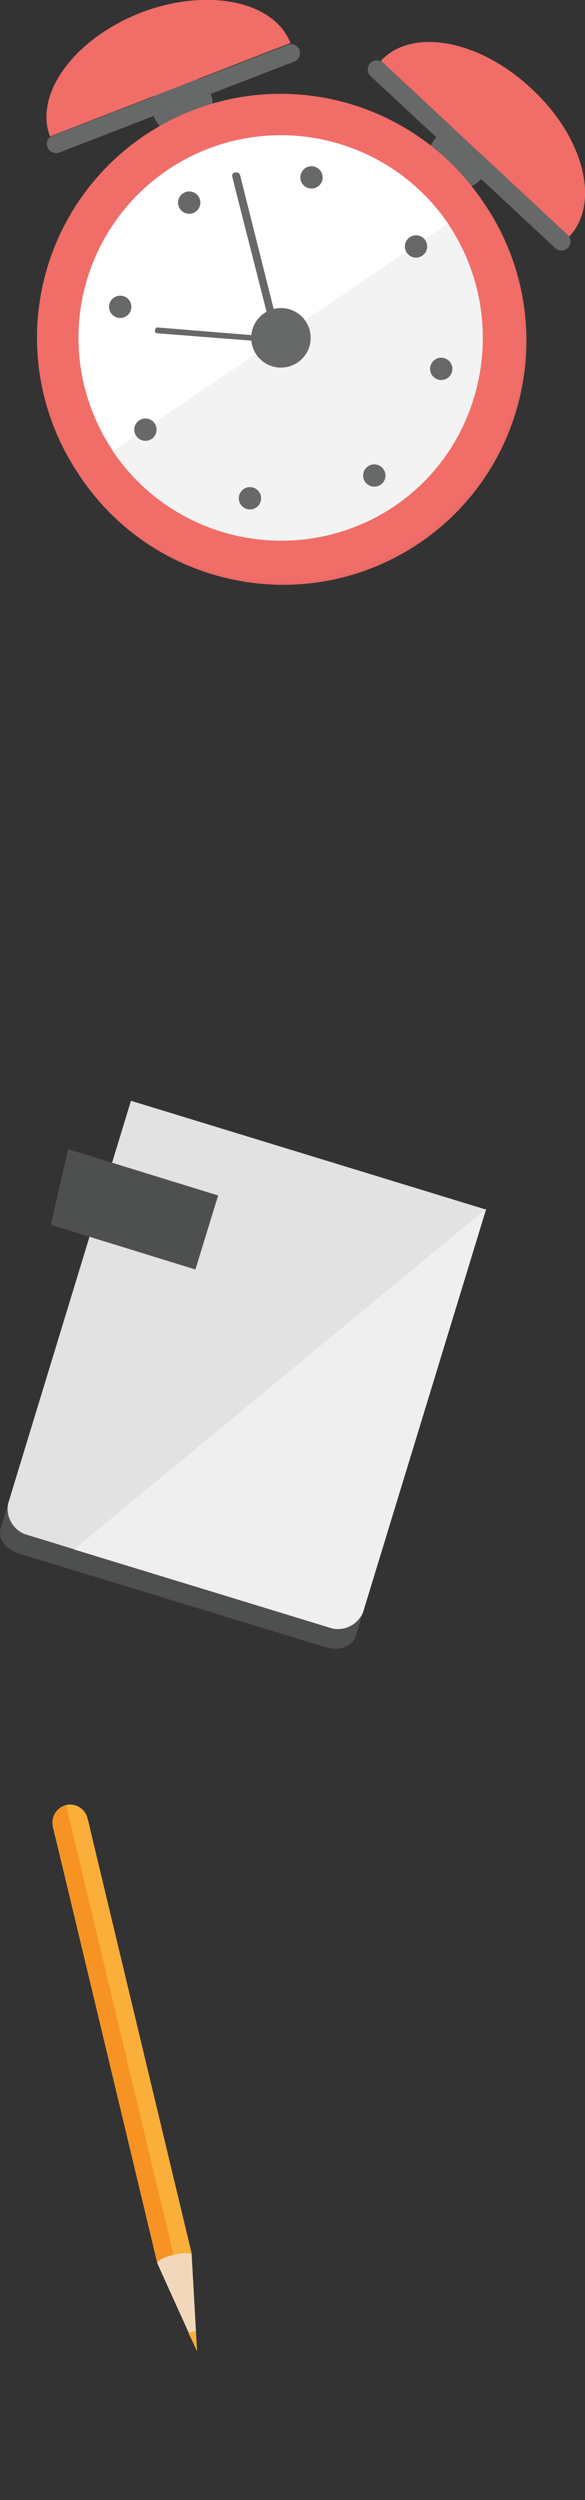 <!--?xml version="1.0" encoding="utf-8"?-->
<!-- Generator: Adobe Illustrator 22.0.1, SVG Export Plug-In . SVG Version: 6.00 Build 0)  -->
<svg version="1.1" id="Layer_1" xmlns="http://www.w3.org/2000/svg" xmlns:xlink="http://www.w3.org/1999/xlink" x="0px" y="0px" viewBox="0 0 141.6 604.6" style="" xml:space="preserve">
<rect x="0" y="0" width="141.6" height="604.6" fill="#333333" stroke="none"/>
<style type="text/css">
	.st0{fill:#676868;}
	.st1{fill:#F16D68;}
	.st2{fill:#FFFFFF;stroke:#676868;stroke-width:2.38;stroke-miterlimit:10;}
	.st3{opacity:0.97;}
	.st4{fill:#F3F3F3;}
	.st5{fill:none;stroke:#676868;stroke-width:2.38;stroke-miterlimit:10;}
	.st6{fill:none;stroke:#676868;stroke-width:5.95;stroke-linecap:round;stroke-linejoin:round;}
	.st7{fill:#4E4F4F;}
	.st8{fill:#E2E2E2;}
	.st9{fill:#F0EFEF;}
	.st10{fill:none;stroke:#676868;stroke-width:3;stroke-miterlimit:10;}
	.st11{fill:#F2D8BA;}
	.st12{fill:#FAAF3A;}
	.st13{fill:#F69322;}
</style>
<title>rules_left</title>
<path class="st0 wkoEYZGW_0" d="M36.7,25.4A7.4,7.4 0,1,1 51.5,25.4A7.4,7.4 0,1,1 36.7,25.4"></path>
<path class="st0 wkoEYZGW_1" d="M103.6,38.3A7.4,7.4 0,1,1 118.4,38.3A7.4,7.4 0,1,1 103.6,38.3"></path>
<path transform="matrix(0.707 -0.707 0.707 0.707 -37.892 71.996)" class="st1 wkoEYZGW_2" d="M9,81.7A59,59 0,1,1 127,81.7A59,59 0,1,1 9,81.7"></path>
<path class="st2 wkoEYZGW_3" d="M19,81.7A49,49 0,1,1 117,81.7A49,49 0,1,1 19,81.7"></path>
<g class="st3">
	<path class="st1 wkoEYZGW_4" d="M116.8,48.7l-97.7,66.1c17.9,27.2,54.5,34.8,81.7,17s34.8-54.5,17-81.7C117.4,49.6,117.1,49.1,116.8,48.7z"></path>
</g>
<path class="st4 wkoEYZGW_5" d="M27.3,109.1c15.2,22.5,45.7,28.4,68.2,13.3c22.4-15.2,28-46,12.9-68.4C108.4,54,27.3,109,27.3,109.1z"></path>
<path class="st0 wkoEYZGW_6" d="M60.8,81.7A7.2,7.2 0,1,1 75.2,81.7A7.2,7.2 0,1,1 60.8,81.7"></path>
<path class="st5 wkoEYZGW_7" d="M19,81.7A49,49 0,1,1 117,81.7A49,49 0,1,1 19,81.7"></path>
<path class="st1 wkoEYZGW_8" d="M34,3.1c16.1-6.2,32.3-2.9,36.3,7.3L12.1,33C8.2,22.7,18,9.4,34,3.1z"></path>
<path class="st0 wkoEYZGW_9" d="M11.5,35.6c0.4,1.1,1.7,1.7,2.8,1.3c0,0,0,0,0,0l56.9-22c1.1-0.4,1.7-1.7,1.3-2.8c0,0,0,0,0,0l0,0
	c-0.4-1.1-1.7-1.7-2.8-1.3c0,0,0,0,0,0l-56.9,22C11.6,33.2,11,34.4,11.5,35.6C11.5,35.6,11.5,35.6,11.5,35.6L11.5,35.6z"></path>
<path class="st1 wkoEYZGW_10" d="M128.6,21.4C116,9.6,99.7,6.6,92.2,14.7l45.6,42.5C145.4,49.1,141.3,33.1,128.6,21.4z"></path>
<path class="st0 wkoEYZGW_11" d="M137.5,59.9c-0.8,0.9-2.2,0.9-3.1,0.1c0,0,0,0,0,0L89.7,18.4c-0.9-0.8-0.9-2.2-0.1-3.1c0,0,0,0,0,0l0,0
	c0.8-0.9,2.2-0.9,3.1-0.1c0,0,0,0,0,0l44.7,41.6C138.3,57.6,138.3,59,137.5,59.9C137.5,59.8,137.5,59.8,137.5,59.9L137.5,59.9z"></path>
<path class="st0 wkoEYZGW_12" d="M72.7,42.9A2.7,2.7 0,1,1 78.1,42.9A2.7,2.7 0,1,1 72.7,42.9"></path>
<path class="st0 wkoEYZGW_13" d="M43.1,49A2.7,2.7 0,1,1 48.5,49A2.7,2.7 0,1,1 43.1,49"></path>
<path class="st0 wkoEYZGW_14" d="M26.4,74.2A2.7,2.7 0,1,1 31.8,74.2A2.7,2.7 0,1,1 26.4,74.2"></path>
<path class="st0 wkoEYZGW_15" d="M32.5,103.9A2.7,2.7 0,1,1 37.9,103.9A2.7,2.7 0,1,1 32.5,103.9"></path>
<path class="st0 wkoEYZGW_16" d="M57.8,120.5A2.7,2.7 0,1,1 63.2,120.5A2.7,2.7 0,1,1 57.8,120.5"></path>
<path class="st0 wkoEYZGW_17" d="M87.9,115A2.7,2.7 0,1,1 93.3,115A2.7,2.7 0,1,1 87.9,115"></path>
<path class="st0 wkoEYZGW_18" d="M104.1,89.2A2.7,2.7 0,1,1 109.5,89.2A2.7,2.7 0,1,1 104.1,89.2"></path>
<path class="st0 wkoEYZGW_19" d="M98,59.6A2.7,2.7 0,1,1 103.4,59.6A2.7,2.7 0,1,1 98,59.6"></path>
<path class="st6 wkoEYZGW_20" d="M31,125.8L16.8,138.6"></path>
<path class="st6 wkoEYZGW_21" d="M85.9,136.3L94.4,153.6"></path>
<path class="st7 wkoEYZGW_22" d="M86.1,395.7c-0.9,2.8-4.3,3.5-7.1,2.7L4.6,375.7c-2.8-0.9-5.3-3.4-4.4-6.2l31.2-102.1l85.9,26.2L86.1,395.7z"></path>
<path class="st8 wkoEYZGW_23" d="M87.9,389.8c-1.2,3-4.4,4.7-7.5,4L6,371c-3-1.2-4.7-4.4-4-7.5l29.7-97.3l85.9,26.3L87.9,389.8z"></path>
<path class="st9 wkoEYZGW_24" d="M87.9,389.8c-1.2,3-4.4,4.7-7.5,4l-62.5-19.1l99.8-82.4L87.9,389.8z"></path>
<path class="st10 wkoEYZGW_25" d="M42.2,275.8c-0.4,1.4-1.9,2.2-3.3,1.8l0,0c-1.4-0.4-2.2-1.9-1.8-3.3l4.2-13.6c0.4-1.4,1.9-2.2,3.3-1.8
	c0,0,0,0,0,0l0,0c1.4,0.4,2.2,1.9,1.8,3.3L42.2,275.8z"></path>
<path class="st10 wkoEYZGW_26" d="M53.3,279.1c-0.4,1.4-1.9,2.2-3.3,1.8l0,0c-1.4-0.4-2.2-1.9-1.8-3.3c0,0,0,0,0,0l4.2-13.6
	c0.4-1.4,1.9-2.2,3.3-1.8l0,0c1.4,0.4,2.2,1.9,1.8,3.3L53.3,279.1z"></path>
<path class="st10 wkoEYZGW_27" d="M64.4,282.5c-0.4,1.4-1.9,2.2-3.3,1.8c0,0,0,0,0,0l0,0c-1.4-0.4-2.2-1.9-1.8-3.3l4.2-13.6
	c0.4-1.4,1.9-2.2,3.3-1.8c0,0,0,0,0,0l0,0c1.4,0.4,2.2,1.9,1.8,3.3c0,0,0,0,0,0L64.4,282.5z"></path>
<path class="st10 wkoEYZGW_28" d="M75.4,285.9c-0.4,1.4-1.9,2.2-3.3,1.8l0,0c-1.4-0.4-2.2-1.9-1.8-3.3l4.2-13.6c0.4-1.4,1.9-2.2,3.3-1.8l0,0
	c1.4,0.4,2.2,1.9,1.8,3.3L75.4,285.9z"></path>
<path class="st10 wkoEYZGW_29" d="M86.5,289.3c-0.4,1.4-1.9,2.2-3.3,1.8l0,0c-1.4-0.4-2.2-1.9-1.8-3.3c0,0,0,0,0,0l4.2-13.6
	c0.4-1.4,1.9-2.2,3.3-1.8l0,0c1.4,0.4,2.2,1.9,1.8,3.3c0,0,0,0,0,0L86.5,289.3z"></path>
<path class="st10 wkoEYZGW_30" d="M97.6,292.7c-0.4,1.4-1.9,2.2-3.3,1.8c0,0,0,0,0,0l0,0c-1.4-0.4-2.2-1.9-1.8-3.3c0,0,0,0,0,0l4.2-13.6
	c0.4-1.4,1.9-2.2,3.3-1.8l0,0c1.4,0.4,2.2,1.9,1.8,3.3L97.6,292.7z"></path>
<path class="st10 wkoEYZGW_31" d="M108.7,296.1c-0.4,1.4-1.9,2.2-3.3,1.8l0,0c-1.4-0.4-2.2-1.9-1.8-3.3l4.2-13.6c0.4-1.4,1.9-2.2,3.3-1.8
	c0,0,0,0,0,0l0,0c1.4,0.4,2.2,1.9,1.8,3.3L108.7,296.1z"></path>
<path class="st7 wkoEYZGW_32" d="M47.3,307L12.3,296.2L16.5,277.9L52.8,289.1Z"></path>
<path class="pencil st11 wkoEYZGW_33" d="M37.7,545.7L38.1,547.4L47.7,568.6L46.4,545.4L46,543.7Z"></path>
<path class="pencil st12 wkoEYZGW_34" d="M45.6,564.1L47.7,568.6L47.4,563.7Z"></path>
<path class="pencil st12 wkoEYZGW_35" d="M12.8,441.8l1.1,4.5l0,0l24.2,101.1c0,0-0.3-1.1,3.9-2.1s4.5,0.1,4.5,0.1L22,443.1l0,0l-0.5-2.2l0,0l-0.3-1.1
	c-0.5-2.3-2.8-3.8-5.1-3.3s-3.8,2.8-3.3,5.1C12.8,441.7,12.8,441.8,12.8,441.8L12.8,441.8z"></path>
<path class="pencil st13 wkoEYZGW_36" d="M38.1,547.4c0,0-0.3-1.1,3.9-2.1l0,0L16,436.6c-2.3,0.6-3.7,2.9-3.1,5.2l1.1,4.5l0,0L38.1,547.4z"></path>
<path class="st0 wkoEYZGW_37" d="M66.3,82.4c0.1,0.3,0.4,0.4,0.7,0.3c0.1-0.1,0.5-0.2,0.8-0.2c0.2-0.1,0.4-0.2,0.3-0.4L58.1,42.3
	c-0.3-1-2.1-0.7-1.9,0.3c0,0,0,0,0,0l0.4,1.7l0,0L66.3,82.4z"></path>
<path class="st0 wkoEYZGW_38" d="M67.6,82.9c0.2,0,0.4-0.2,0.4-0.4c0-0.1,0-0.4,0-0.6c0-0.2-0.1-0.3-0.2-0.3l-29.6-2.4c-0.8-0.1-1,1.3-0.2,1.4
	c0,0,0,0,0,0l1.3,0.1l0,0L67.6,82.9z"></path>
<style data-made-with="vivus-instant">.wkoEYZGW_0{stroke-dasharray:47 49;stroke-dashoffset:48;animation:wkoEYZGW_draw_0 6700ms linear 0ms infinite,wkoEYZGW_fade 6700ms linear 0ms infinite;}.wkoEYZGW_1{stroke-dasharray:47 49;stroke-dashoffset:48;animation:wkoEYZGW_draw_1 6700ms linear 0ms infinite,wkoEYZGW_fade 6700ms linear 0ms infinite;}.wkoEYZGW_2{stroke-dasharray:371 373;stroke-dashoffset:372;animation:wkoEYZGW_draw_2 6700ms linear 0ms infinite,wkoEYZGW_fade 6700ms linear 0ms infinite;}.wkoEYZGW_3{stroke-dasharray:308 310;stroke-dashoffset:309;animation:wkoEYZGW_draw_3 6700ms linear 0ms infinite,wkoEYZGW_fade 6700ms linear 0ms infinite;}.wkoEYZGW_4{stroke-dasharray:306 308;stroke-dashoffset:307;animation:wkoEYZGW_draw_4 6700ms linear 0ms infinite,wkoEYZGW_fade 6700ms linear 0ms infinite;}.wkoEYZGW_5{stroke-dasharray:253 255;stroke-dashoffset:254;animation:wkoEYZGW_draw_5 6700ms linear 0ms infinite,wkoEYZGW_fade 6700ms linear 0ms infinite;}.wkoEYZGW_6{stroke-dasharray:46 48;stroke-dashoffset:47;animation:wkoEYZGW_draw_6 6700ms linear 0ms infinite,wkoEYZGW_fade 6700ms linear 0ms infinite;}.wkoEYZGW_7{stroke-dasharray:308 310;stroke-dashoffset:309;animation:wkoEYZGW_draw_7 6700ms linear 0ms infinite,wkoEYZGW_fade 6700ms linear 0ms infinite;}.wkoEYZGW_8{stroke-dasharray:144 146;stroke-dashoffset:145;animation:wkoEYZGW_draw_8 6700ms linear 0ms infinite,wkoEYZGW_fade 6700ms linear 0ms infinite;}.wkoEYZGW_9{stroke-dasharray:136 138;stroke-dashoffset:137;animation:wkoEYZGW_draw_9 6700ms linear 0ms infinite,wkoEYZGW_fade 6700ms linear 0ms infinite;}.wkoEYZGW_10{stroke-dasharray:144 146;stroke-dashoffset:145;animation:wkoEYZGW_draw_10 6700ms linear 0ms infinite,wkoEYZGW_fade 6700ms linear 0ms infinite;}.wkoEYZGW_11{stroke-dasharray:137 139;stroke-dashoffset:138;animation:wkoEYZGW_draw_11 6700ms linear 0ms infinite,wkoEYZGW_fade 6700ms linear 0ms infinite;}.wkoEYZGW_12{stroke-dasharray:17 19;stroke-dashoffset:18;animation:wkoEYZGW_draw_12 6700ms linear 0ms infinite,wkoEYZGW_fade 6700ms linear 0ms infinite;}.wkoEYZGW_13{stroke-dasharray:17 19;stroke-dashoffset:18;animation:wkoEYZGW_draw_13 6700ms linear 0ms infinite,wkoEYZGW_fade 6700ms linear 0ms infinite;}.wkoEYZGW_14{stroke-dasharray:17 19;stroke-dashoffset:18;animation:wkoEYZGW_draw_14 6700ms linear 0ms infinite,wkoEYZGW_fade 6700ms linear 0ms infinite;}.wkoEYZGW_15{stroke-dasharray:17 19;stroke-dashoffset:18;animation:wkoEYZGW_draw_15 6700ms linear 0ms infinite,wkoEYZGW_fade 6700ms linear 0ms infinite;}.wkoEYZGW_16{stroke-dasharray:17 19;stroke-dashoffset:18;animation:wkoEYZGW_draw_16 6700ms linear 0ms infinite,wkoEYZGW_fade 6700ms linear 0ms infinite;}.wkoEYZGW_17{stroke-dasharray:17 19;stroke-dashoffset:18;animation:wkoEYZGW_draw_17 6700ms linear 0ms infinite,wkoEYZGW_fade 6700ms linear 0ms infinite;}.wkoEYZGW_18{stroke-dasharray:17 19;stroke-dashoffset:18;animation:wkoEYZGW_draw_18 6700ms linear 0ms infinite,wkoEYZGW_fade 6700ms linear 0ms infinite;}.wkoEYZGW_19{stroke-dasharray:17 19;stroke-dashoffset:18;animation:wkoEYZGW_draw_19 6700ms linear 0ms infinite,wkoEYZGW_fade 6700ms linear 0ms infinite;}.wkoEYZGW_20{stroke-dasharray:20 22;stroke-dashoffset:21;animation:wkoEYZGW_draw_20 6700ms linear 0ms infinite,wkoEYZGW_fade 6700ms linear 0ms infinite;}.wkoEYZGW_21{stroke-dasharray:20 22;stroke-dashoffset:21;animation:wkoEYZGW_draw_21 6700ms linear 0ms infinite,wkoEYZGW_fade 6700ms linear 0ms infinite;}.wkoEYZGW_22{stroke-dasharray:398 400;stroke-dashoffset:399;animation:wkoEYZGW_draw_22 6700ms linear 0ms infinite,wkoEYZGW_fade 6700ms linear 0ms infinite;}.wkoEYZGW_23{stroke-dasharray:390 392;stroke-dashoffset:391;animation:wkoEYZGW_draw_23 6700ms linear 0ms infinite,wkoEYZGW_fade 6700ms linear 0ms infinite;}.wkoEYZGW_24{stroke-dasharray:306 308;stroke-dashoffset:307;animation:wkoEYZGW_draw_24 6700ms linear 0ms infinite,wkoEYZGW_fade 6700ms linear 0ms infinite;}.wkoEYZGW_25{stroke-dasharray:46 48;stroke-dashoffset:47;animation:wkoEYZGW_draw_25 6700ms linear 0ms infinite,wkoEYZGW_fade 6700ms linear 0ms infinite;}.wkoEYZGW_26{stroke-dasharray:46 48;stroke-dashoffset:47;animation:wkoEYZGW_draw_26 6700ms linear 0ms infinite,wkoEYZGW_fade 6700ms linear 0ms infinite;}.wkoEYZGW_27{stroke-dasharray:46 48;stroke-dashoffset:47;animation:wkoEYZGW_draw_27 6700ms linear 0ms infinite,wkoEYZGW_fade 6700ms linear 0ms infinite;}.wkoEYZGW_28{stroke-dasharray:46 48;stroke-dashoffset:47;animation:wkoEYZGW_draw_28 6700ms linear 0ms infinite,wkoEYZGW_fade 6700ms linear 0ms infinite;}.wkoEYZGW_29{stroke-dasharray:46 48;stroke-dashoffset:47;animation:wkoEYZGW_draw_29 6700ms linear 0ms infinite,wkoEYZGW_fade 6700ms linear 0ms infinite;}.wkoEYZGW_30{stroke-dasharray:46 48;stroke-dashoffset:47;animation:wkoEYZGW_draw_30 6700ms linear 0ms infinite,wkoEYZGW_fade 6700ms linear 0ms infinite;}.wkoEYZGW_31{stroke-dasharray:46 48;stroke-dashoffset:47;animation:wkoEYZGW_draw_31 6700ms linear 0ms infinite,wkoEYZGW_fade 6700ms linear 0ms infinite;}.wkoEYZGW_32{stroke-dasharray:113 115;stroke-dashoffset:114;animation:wkoEYZGW_draw_32 6700ms linear 0ms infinite,wkoEYZGW_fade 6700ms linear 0ms infinite;}.wkoEYZGW_33{stroke-dasharray:59 61;stroke-dashoffset:60;animation:wkoEYZGW_draw_33 6700ms linear 0ms infinite,wkoEYZGW_fade 6700ms linear 0ms infinite;}.wkoEYZGW_34{stroke-dasharray:12 14;stroke-dashoffset:13;animation:wkoEYZGW_draw_34 6700ms linear 0ms infinite,wkoEYZGW_fade 6700ms linear 0ms infinite;}.wkoEYZGW_35{stroke-dasharray:241 243;stroke-dashoffset:242;animation:wkoEYZGW_draw_35 6700ms linear 0ms infinite,wkoEYZGW_fade 6700ms linear 0ms infinite;}.wkoEYZGW_36{stroke-dasharray:232 234;stroke-dashoffset:233;animation:wkoEYZGW_draw_36 6700ms linear 0ms infinite,wkoEYZGW_fade 6700ms linear 0ms infinite;}.wkoEYZGW_37{stroke-dasharray:88 90;stroke-dashoffset:89;animation:wkoEYZGW_draw_37 6700ms linear 0ms infinite,wkoEYZGW_fade 6700ms linear 0ms infinite;}.wkoEYZGW_38{stroke-dasharray:64 66;stroke-dashoffset:65;animation:wkoEYZGW_draw_38 6700ms linear 0ms infinite,wkoEYZGW_fade 6700ms linear 0ms infinite;}@keyframes wkoEYZGW_draw{100%{stroke-dashoffset:0;}}@keyframes wkoEYZGW_fade{0%{stroke-opacity:1;}94.03%{stroke-opacity:1;}100%{stroke-opacity:0;}}@keyframes wkoEYZGW_draw_0{4.478%{stroke-dashoffset: 48}34.328%{ stroke-dashoffset: 0;}100%{ stroke-dashoffset: 0;}}@keyframes wkoEYZGW_draw_1{4.87%{stroke-dashoffset: 48}34.721%{ stroke-dashoffset: 0;}100%{ stroke-dashoffset: 0;}}@keyframes wkoEYZGW_draw_2{5.263%{stroke-dashoffset: 372}35.114%{ stroke-dashoffset: 0;}100%{ stroke-dashoffset: 0;}}@keyframes wkoEYZGW_draw_3{5.656%{stroke-dashoffset: 309}35.507%{ stroke-dashoffset: 0;}100%{ stroke-dashoffset: 0;}}@keyframes wkoEYZGW_draw_4{6.049%{stroke-dashoffset: 307}35.899%{ stroke-dashoffset: 0;}100%{ stroke-dashoffset: 0;}}@keyframes wkoEYZGW_draw_5{6.441%{stroke-dashoffset: 254}36.292%{ stroke-dashoffset: 0;}100%{ stroke-dashoffset: 0;}}@keyframes wkoEYZGW_draw_6{6.834%{stroke-dashoffset: 47}36.685%{ stroke-dashoffset: 0;}100%{ stroke-dashoffset: 0;}}@keyframes wkoEYZGW_draw_7{7.227%{stroke-dashoffset: 309}37.078%{ stroke-dashoffset: 0;}100%{ stroke-dashoffset: 0;}}@keyframes wkoEYZGW_draw_8{7.62%{stroke-dashoffset: 145}37.471%{ stroke-dashoffset: 0;}100%{ stroke-dashoffset: 0;}}@keyframes wkoEYZGW_draw_9{8.013%{stroke-dashoffset: 137}37.863%{ stroke-dashoffset: 0;}100%{ stroke-dashoffset: 0;}}@keyframes wkoEYZGW_draw_10{8.405%{stroke-dashoffset: 145}38.256%{ stroke-dashoffset: 0;}100%{ stroke-dashoffset: 0;}}@keyframes wkoEYZGW_draw_11{8.798%{stroke-dashoffset: 138}38.649%{ stroke-dashoffset: 0;}100%{ stroke-dashoffset: 0;}}@keyframes wkoEYZGW_draw_12{9.191%{stroke-dashoffset: 18}39.042%{ stroke-dashoffset: 0;}100%{ stroke-dashoffset: 0;}}@keyframes wkoEYZGW_draw_13{9.584%{stroke-dashoffset: 18}39.434%{ stroke-dashoffset: 0;}100%{ stroke-dashoffset: 0;}}@keyframes wkoEYZGW_draw_14{9.976%{stroke-dashoffset: 18}39.827%{ stroke-dashoffset: 0;}100%{ stroke-dashoffset: 0;}}@keyframes wkoEYZGW_draw_15{10.369%{stroke-dashoffset: 18}40.22%{ stroke-dashoffset: 0;}100%{ stroke-dashoffset: 0;}}@keyframes wkoEYZGW_draw_16{10.762%{stroke-dashoffset: 18}40.613%{ stroke-dashoffset: 0;}100%{ stroke-dashoffset: 0;}}@keyframes wkoEYZGW_draw_17{11.155%{stroke-dashoffset: 18}41.005%{ stroke-dashoffset: 0;}100%{ stroke-dashoffset: 0;}}@keyframes wkoEYZGW_draw_18{11.548%{stroke-dashoffset: 18}41.398%{ stroke-dashoffset: 0;}100%{ stroke-dashoffset: 0;}}@keyframes wkoEYZGW_draw_19{11.94%{stroke-dashoffset: 18}41.791%{ stroke-dashoffset: 0;}100%{ stroke-dashoffset: 0;}}@keyframes wkoEYZGW_draw_20{12.333%{stroke-dashoffset: 21}42.184%{ stroke-dashoffset: 0;}100%{ stroke-dashoffset: 0;}}@keyframes wkoEYZGW_draw_21{12.726%{stroke-dashoffset: 21}42.577%{ stroke-dashoffset: 0;}100%{ stroke-dashoffset: 0;}}@keyframes wkoEYZGW_draw_22{13.119%{stroke-dashoffset: 399}42.969%{ stroke-dashoffset: 0;}100%{ stroke-dashoffset: 0;}}@keyframes wkoEYZGW_draw_23{13.511%{stroke-dashoffset: 391}43.362%{ stroke-dashoffset: 0;}100%{ stroke-dashoffset: 0;}}@keyframes wkoEYZGW_draw_24{13.904%{stroke-dashoffset: 307}43.755%{ stroke-dashoffset: 0;}100%{ stroke-dashoffset: 0;}}@keyframes wkoEYZGW_draw_25{14.297%{stroke-dashoffset: 47}44.148%{ stroke-dashoffset: 0;}100%{ stroke-dashoffset: 0;}}@keyframes wkoEYZGW_draw_26{14.69%{stroke-dashoffset: 47}44.54%{ stroke-dashoffset: 0;}100%{ stroke-dashoffset: 0;}}@keyframes wkoEYZGW_draw_27{15.082%{stroke-dashoffset: 47}44.933%{ stroke-dashoffset: 0;}100%{ stroke-dashoffset: 0;}}@keyframes wkoEYZGW_draw_28{15.475%{stroke-dashoffset: 47}45.326%{ stroke-dashoffset: 0;}100%{ stroke-dashoffset: 0;}}@keyframes wkoEYZGW_draw_29{15.868%{stroke-dashoffset: 47}45.719%{ stroke-dashoffset: 0;}100%{ stroke-dashoffset: 0;}}@keyframes wkoEYZGW_draw_30{16.261%{stroke-dashoffset: 47}46.112%{ stroke-dashoffset: 0;}100%{ stroke-dashoffset: 0;}}@keyframes wkoEYZGW_draw_31{16.654%{stroke-dashoffset: 47}46.504%{ stroke-dashoffset: 0;}100%{ stroke-dashoffset: 0;}}@keyframes wkoEYZGW_draw_32{17.046%{stroke-dashoffset: 114}46.897%{ stroke-dashoffset: 0;}100%{ stroke-dashoffset: 0;}}@keyframes wkoEYZGW_draw_33{17.439%{stroke-dashoffset: 60}47.29%{ stroke-dashoffset: 0;}100%{ stroke-dashoffset: 0;}}@keyframes wkoEYZGW_draw_34{17.832%{stroke-dashoffset: 13}47.683%{ stroke-dashoffset: 0;}100%{ stroke-dashoffset: 0;}}@keyframes wkoEYZGW_draw_35{18.225%{stroke-dashoffset: 242}48.075%{ stroke-dashoffset: 0;}100%{ stroke-dashoffset: 0;}}@keyframes wkoEYZGW_draw_36{18.617%{stroke-dashoffset: 233}48.468%{ stroke-dashoffset: 0;}100%{ stroke-dashoffset: 0;}}@keyframes wkoEYZGW_draw_37{19.01%{stroke-dashoffset: 89}48.861%{ stroke-dashoffset: 0;}100%{ stroke-dashoffset: 0;}}@keyframes wkoEYZGW_draw_38{19.403%{stroke-dashoffset: 65}49.254%{ stroke-dashoffset: 0;}100%{ stroke-dashoffset: 0;}}
<style>
  .wkoEYZGW_37 {
    animation-name: rotate;
    animation-duration: 16s;
    animation-iteration-count: infinite;
    transform-origin: 67.6px 82.9px;
    display: inline-block;
  }
  .wkoEYZGW_38{
animation-name: rotate;
    animation-duration: 32s;
    animation-iteration-count: infinite;
    transform-origin: 67.6px 82.9px;
    display: inline-block;
  }
  .pencil{
animation: float 3s ease-in-out infinite;
}
  @keyframes rotate {
    0% {
        transform: rotate(0deg);
    }
    100% {
        transform: rotate(360deg);
    }
}
@keyframes float {
	0% {
		transform: translatey(0px);
	}
	50% {
		transform: translatey(-10px);
	}
	100% {
		transform: translatey(0px);
	}
}
  </style>
</style></svg>
